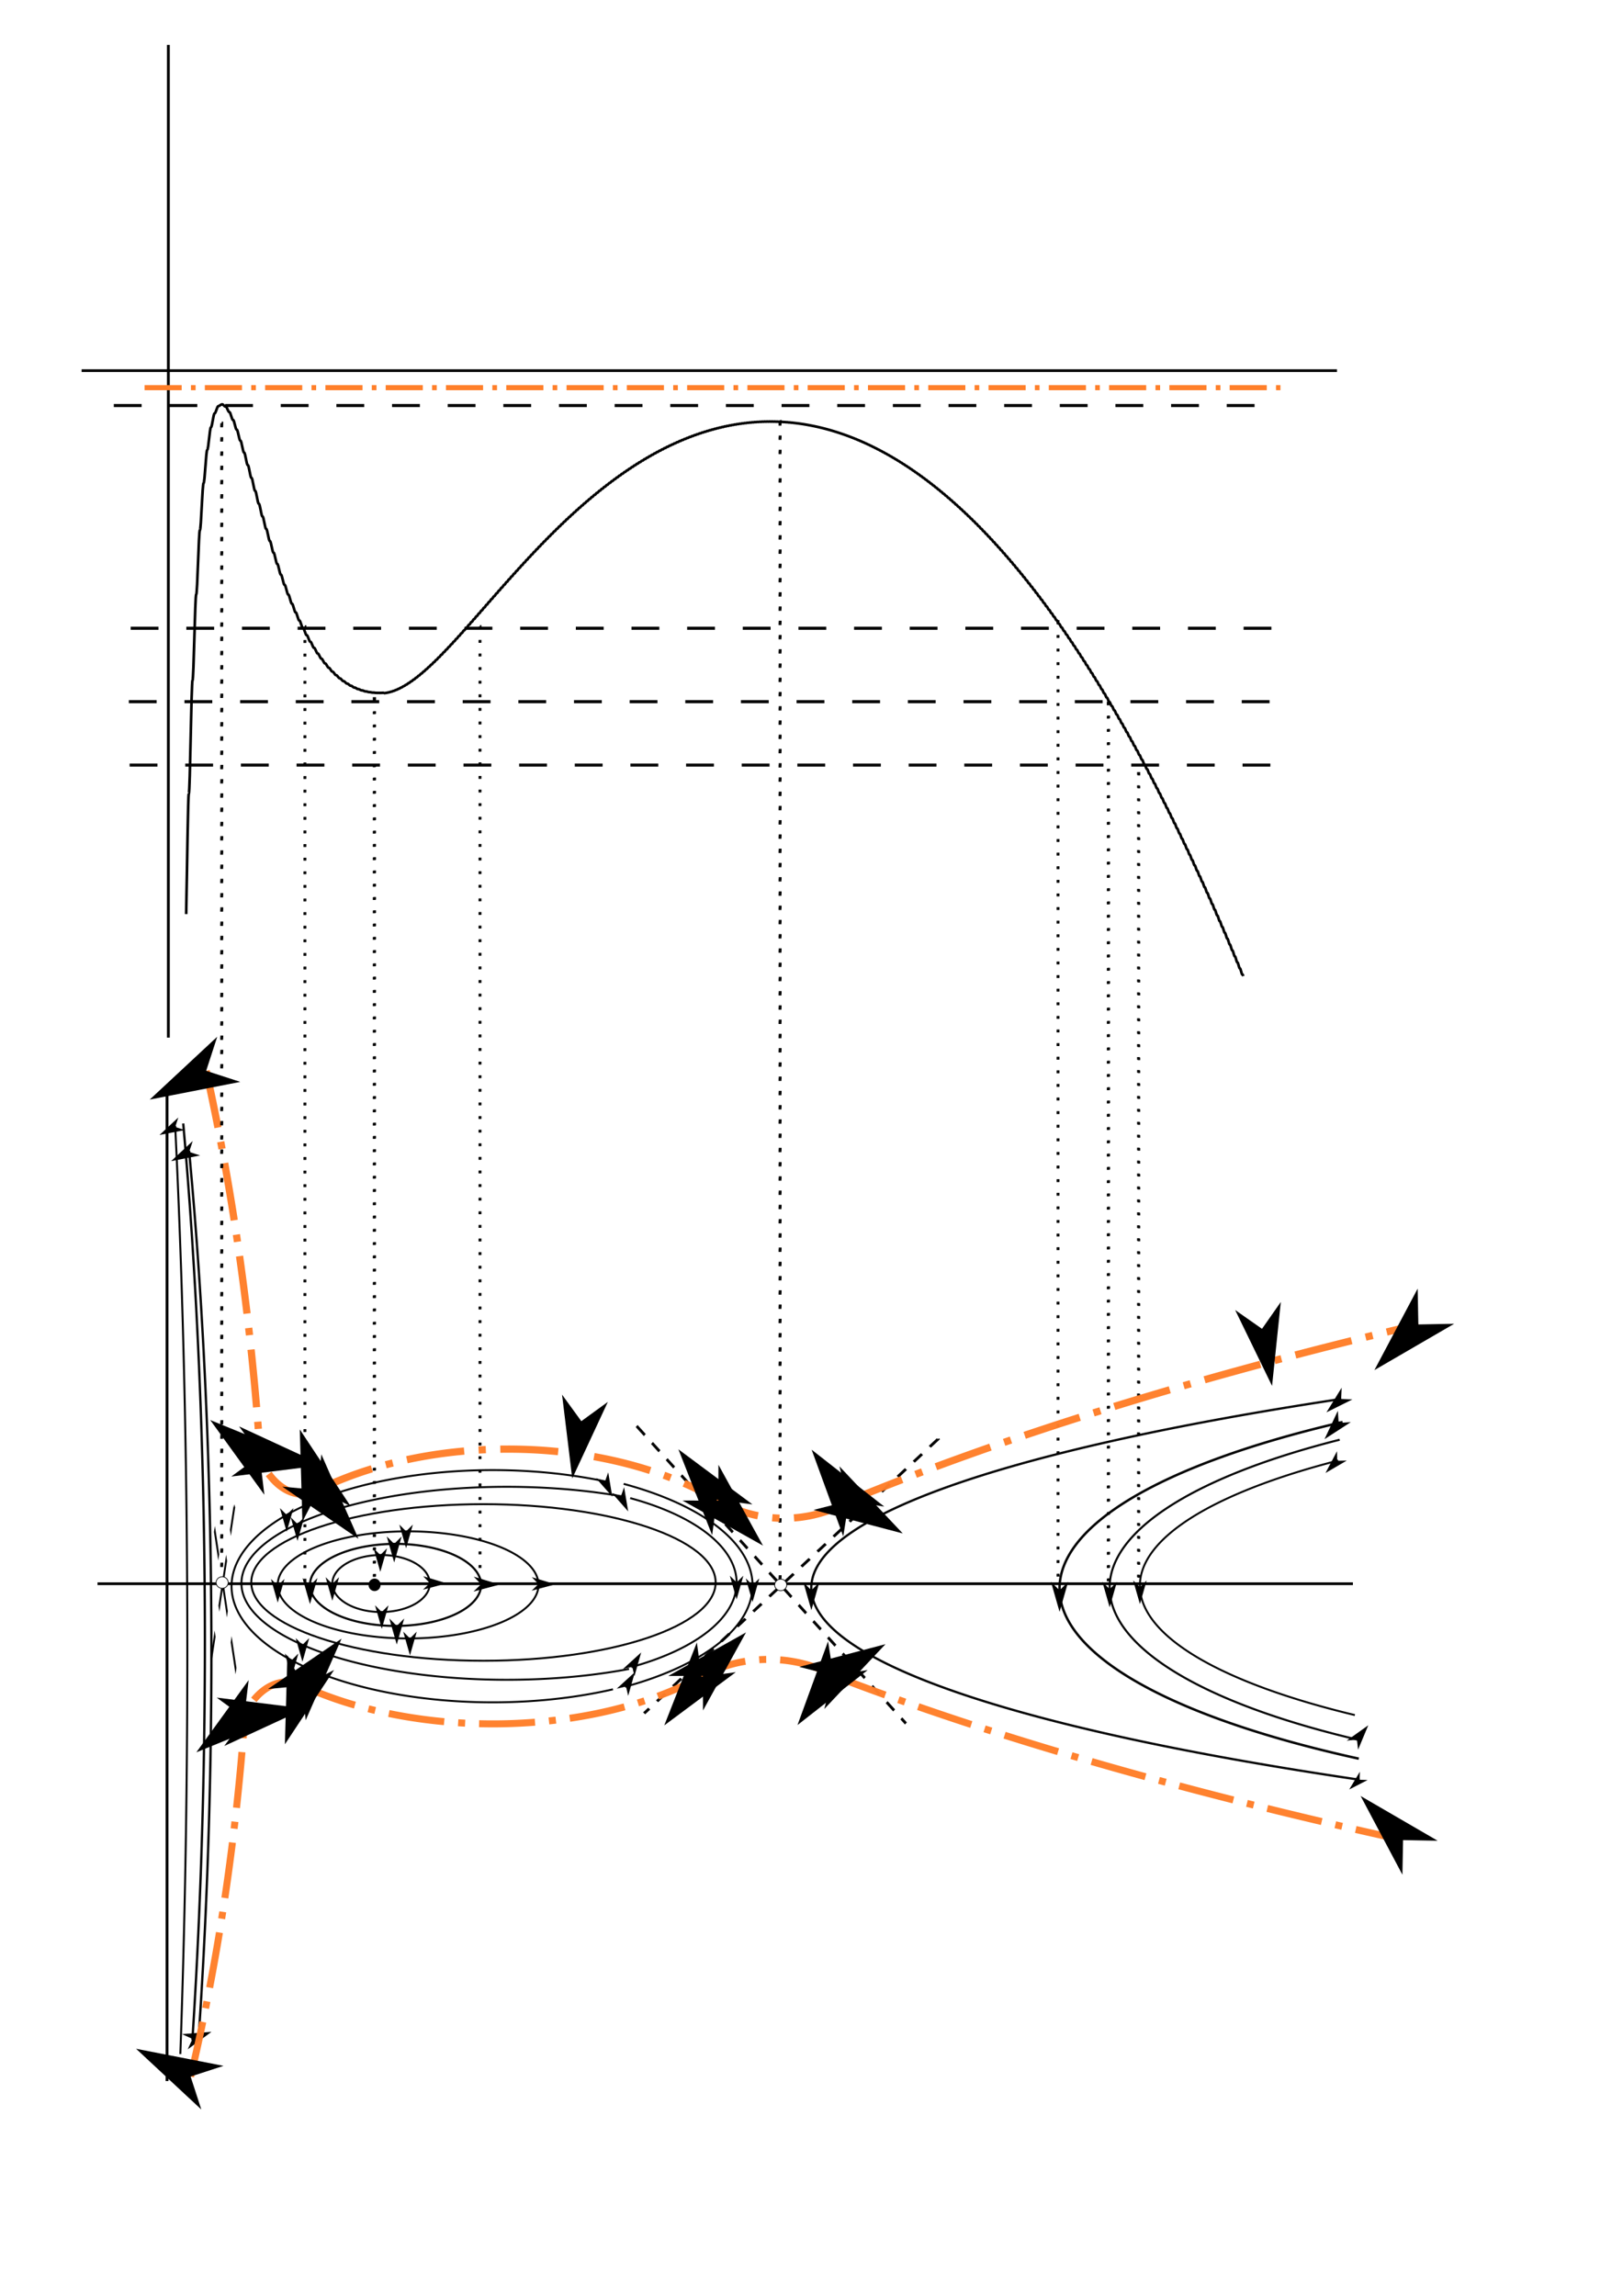 <?xml version="1.0" encoding="UTF-8" standalone="no"?>
<!-- Created with Inkscape (http://www.inkscape.org/) -->

<svg
   inkscape:version="1.2.2 (b0a84865, 2022-12-01)"
   sodipodi:docname="RitrattoMercurio.svg"
   id="svg25128"
   version="1.1"
   viewBox="0 0 210 297"
   height="297mm"
   width="210mm"
   inkscape:export-filename="../images/mercurio.pdf"
   inkscape:export-xdpi="96"
   inkscape:export-ydpi="96"
   xmlns:inkscape="http://www.inkscape.org/namespaces/inkscape"
   xmlns:sodipodi="http://sodipodi.sourceforge.net/DTD/sodipodi-0.dtd"
   xmlns="http://www.w3.org/2000/svg"
   xmlns:svg="http://www.w3.org/2000/svg">
  <sodipodi:namedview
     id="namedview25130"
     pagecolor="#ffffff"
     bordercolor="#000000"
     borderopacity="0.25"
     inkscape:showpageshadow="2"
     inkscape:pageopacity="0.0"
     inkscape:pagecheckerboard="0"
     inkscape:deskcolor="#d1d1d1"
     inkscape:document-units="mm"
     showgrid="false"
     inkscape:zoom="0.96384922"
     inkscape:cx="229.28897"
     inkscape:cy="680.08562"
     inkscape:window-width="1440"
     inkscape:window-height="777"
     inkscape:window-x="0"
     inkscape:window-y="25"
     inkscape:window-maximized="0"
     inkscape:current-layer="layer1" />
  <defs
     id="defs25125">
    <marker
       style="overflow:visible"
       id="marker116702"
       refX="0"
       refY="0"
       orient="auto-start-reverse"
       inkscape:stockid="Arrow1L"
       markerWidth="8.75"
       markerHeight="5"
       viewBox="0 0 8.75 5"
       inkscape:isstock="true"
       inkscape:collect="always"
       preserveAspectRatio="xMidYMid">
      <path
         style="fill:context-stroke;fill-rule:evenodd;stroke:none"
         d="M 0,0 5,-5 -12.5,0 5,5 Z"
         id="path116700"
         transform="scale(-0.5)" />
    </marker>
    <marker
       style="overflow:visible"
       id="marker95517"
       refX="0"
       refY="0"
       orient="auto"
       inkscape:stockid="Arrow1L"
       markerWidth="12.25"
       markerHeight="7"
       viewBox="0 0 8.75 5"
       inkscape:isstock="true"
       inkscape:collect="always"
       preserveAspectRatio="xMidYMid">
      <path
         style="fill:context-stroke;fill-rule:evenodd;stroke:none;stroke-width:0.5"
         d="M 0,0 -2.5,2.5 6.25,0 -2.5,-2.5 Z"
         id="path95515" />
    </marker>
    <marker
       style="overflow:visible"
       id="Arrow1L"
       refX="0"
       refY="0"
       orient="auto-start-reverse"
       inkscape:stockid="Arrow1L"
       markerWidth="12.25"
       markerHeight="7"
       viewBox="0 0 8.75 5"
       inkscape:isstock="true"
       inkscape:collect="always"
       preserveAspectRatio="xMidYMid"
       markerUnits="strokeWidth">
      <path
         style="fill:context-stroke;fill-rule:evenodd;stroke:none"
         d="M 0,0 5,-5 -12.5,0 5,5 Z"
         id="arrow1L"
         transform="scale(-0.5)" />
    </marker>
    <inkscape:perspective
       sodipodi:type="inkscape:persp3d"
       inkscape:vp_x="0 : 148.5 : 1"
       inkscape:vp_y="0 : 1000 : 0"
       inkscape:vp_z="210 : 148.5 : 1"
       inkscape:persp3d-origin="105 : 99 : 1"
       id="perspective48903" />
    <linearGradient
       id="linearGradient45657"
       inkscape:swatch="solid">
      <stop
         style="stop-color:#000000;stop-opacity:1;"
         offset="0"
         id="stop45655" />
    </linearGradient>
    <marker
       style="overflow:visible"
       id="marker52653-9"
       refX="0"
       refY="0"
       orient="90"
       inkscape:stockid="Arrow1L"
       markerWidth="15.3"
       markerHeight="8.743"
       viewBox="0 0 8.75 5"
       inkscape:isstock="true"
       inkscape:collect="always"
       preserveAspectRatio="xMidYMid">
      <path
         style="fill:context-stroke;fill-rule:evenodd;stroke:none;stroke-width:0.5"
         d="M 3.75,0 6.25,2.5 -2.5,0 6.25,-2.5 Z"
         id="path52651-6" />
    </marker>
    <marker
       style="overflow:visible"
       id="Arrow1L-5"
       refX="0"
       refY="0"
       orient="auto-start-reverse"
       inkscape:stockid="Arrow1L"
       markerWidth="14"
       markerHeight="8"
       viewBox="0 0 8.75 5"
       inkscape:isstock="true"
       inkscape:collect="always"
       preserveAspectRatio="xMidYMid">
      <path
         style="fill:context-stroke;fill-rule:evenodd;stroke:none"
         d="M 0,0 5,-5 -12.5,0 5,5 Z"
         id="arrow1L-1"
         transform="scale(-0.5)" />
    </marker>
    <marker
       style="overflow:visible"
       id="Arrow1L-6-2"
       refX="0"
       refY="0"
       orient="auto"
       inkscape:stockid="Arrow1L"
       markerWidth="2"
       markerHeight="1.2"
       viewBox="0 0 8.75 5"
       inkscape:isstock="true"
       inkscape:collect="always"
       preserveAspectRatio="xMidYMid"
       markerUnits="userSpaceOnUse">
      <path
         style="fill:context-stroke;fill-rule:evenodd;stroke:none;stroke-width:0.5"
         d="M 3.75,0 6.25,2.5 -2.5,0 6.25,-2.5 Z"
         id="arrow1L-4-3" />
    </marker>
    <marker
       style="overflow:visible"
       id="Arrow1L-6-1"
       refX="0"
       refY="0"
       orient="auto"
       inkscape:stockid="Arrow1L"
       markerWidth="3"
       markerHeight="1.5"
       viewBox="0 0 8.75 5"
       inkscape:isstock="true"
       inkscape:collect="always"
       preserveAspectRatio="xMidYMid"
       markerUnits="userSpaceOnUse">
      <path
         style="fill:context-stroke;fill-rule:evenodd;stroke:none;stroke-width:0.5"
         d="M 3.75,0 6.25,2.5 -2.5,0 6.25,-2.5 Z"
         id="arrow1L-4-1" />
    </marker>
    <marker
       style="overflow:visible"
       id="Arrow1L-6-8"
       refX="0"
       refY="0"
       orient="auto"
       inkscape:stockid="Arrow1L"
       markerWidth="3"
       markerHeight="1.5"
       viewBox="0 0 8.75 5"
       inkscape:isstock="true"
       inkscape:collect="always"
       preserveAspectRatio="xMidYMid"
       markerUnits="userSpaceOnUse">
      <path
         style="fill:context-stroke;fill-rule:evenodd;stroke:none;stroke-width:0.5"
         d="M 3.75,0 6.25,2.5 -2.5,0 6.25,-2.5 Z"
         id="arrow1L-4-0" />
    </marker>
    <marker
       style="overflow:visible"
       id="Arrow1L-6-24"
       refX="0"
       refY="0"
       orient="auto"
       inkscape:stockid="Arrow1L"
       markerWidth="3"
       markerHeight="1.5"
       viewBox="0 0 8.75 5"
       inkscape:isstock="true"
       inkscape:collect="always"
       preserveAspectRatio="xMidYMid"
       markerUnits="userSpaceOnUse">
      <path
         style="fill:context-stroke;fill-rule:evenodd;stroke:none;stroke-width:0.5"
         d="M 3.75,0 6.25,2.5 -2.5,0 6.25,-2.5 Z"
         id="arrow1L-4-2" />
    </marker>
    <marker
       style="overflow:visible"
       id="Arrow1L-6-5"
       refX="0"
       refY="0"
       orient="auto"
       inkscape:stockid="Arrow1L"
       markerWidth="3"
       markerHeight="1.5"
       viewBox="0 0 8.75 5"
       inkscape:isstock="true"
       inkscape:collect="always"
       preserveAspectRatio="xMidYMid"
       markerUnits="userSpaceOnUse">
      <path
         style="fill:context-stroke;fill-rule:evenodd;stroke:none;stroke-width:0.5"
         d="M 3.75,0 6.25,2.5 -2.5,0 6.25,-2.5 Z"
         id="arrow1L-4-8" />
    </marker>
    <marker
       style="overflow:visible"
       id="Arrow1L-6-5-2"
       refX="0"
       refY="0"
       orient="auto"
       inkscape:stockid="Arrow1L"
       markerWidth="3"
       markerHeight="1.5"
       viewBox="0 0 8.75 5"
       inkscape:isstock="true"
       inkscape:collect="always"
       preserveAspectRatio="xMidYMid"
       markerUnits="userSpaceOnUse">
      <path
         style="fill:context-stroke;fill-rule:evenodd;stroke:none;stroke-width:0.5"
         d="M 3.75,0 6.25,2.5 -2.5,0 6.25,-2.5 Z"
         id="arrow1L-4-8-2" />
    </marker>
    <marker
       style="overflow:visible"
       id="Arrow1L-6-5-0"
       refX="0"
       refY="0"
       orient="auto"
       inkscape:stockid="Arrow1L"
       markerWidth="5.4"
       markerHeight="1.8"
       viewBox="0 0 8.75 5"
       inkscape:isstock="true"
       inkscape:collect="always"
       preserveAspectRatio="xMidYMid"
       markerUnits="userSpaceOnUse">
      <path
         style="fill:context-stroke;fill-rule:evenodd;stroke:none;stroke-width:0.5"
         d="M 3.75,0 6.25,2.5 -2.5,0 6.25,-2.5 Z"
         id="arrow1L-4-8-28" />
    </marker>
    <marker
       style="overflow:visible"
       id="Arrow1L-6-5-8"
       refX="0"
       refY="0"
       orient="auto"
       inkscape:stockid="Arrow1L"
       markerWidth="24"
       markerHeight="2"
       viewBox="0 0 8.75 5"
       inkscape:isstock="true"
       inkscape:collect="always"
       preserveAspectRatio="xMidYMid"
       markerUnits="userSpaceOnUse">
      <path
         style="fill:context-stroke;fill-rule:evenodd;stroke:none;stroke-width:0.5"
         d="M 3.75,0 6.25,2.5 -2.5,0 6.25,-2.5 Z"
         id="arrow1L-4-8-4" />
    </marker>
    <marker
       style="overflow:visible"
       id="Arrow1L-6-5-8-8"
       refX="0"
       refY="0"
       orient="auto"
       inkscape:stockid="Arrow1L"
       markerWidth="6"
       markerHeight="2"
       viewBox="0 0 8.75 5"
       inkscape:isstock="true"
       inkscape:collect="always"
       preserveAspectRatio="xMidYMid"
       markerUnits="userSpaceOnUse">
      <path
         style="fill:context-stroke;fill-rule:evenodd;stroke:none;stroke-width:0.5"
         d="M 3.75,0 6.25,2.5 -2.5,0 6.25,-2.5 Z"
         id="arrow1L-4-8-4-9" />
    </marker>
    <marker
       style="overflow:visible"
       id="Arrow1L-6-5-0-8"
       refX="0"
       refY="0"
       orient="auto"
       inkscape:stockid="Arrow1L"
       markerWidth="30"
       markerHeight="6"
       viewBox="0 0 8.75 5"
       inkscape:isstock="true"
       inkscape:collect="always"
       preserveAspectRatio="xMidYMid"
       markerUnits="userSpaceOnUse">
      <path
         style="fill:context-stroke;fill-rule:evenodd;stroke:none;stroke-width:0.5"
         d="M 3.75,0 6.25,2.5 -2.5,0 6.25,-2.5 Z"
         id="arrow1L-4-8-28-4" />
    </marker>
    <marker
       style="overflow:visible"
       id="Arrow1L-6-5-0-8-7"
       refX="0"
       refY="0"
       orient="auto"
       inkscape:stockid="Arrow1L"
       markerWidth="30"
       markerHeight="6"
       viewBox="0 0 8.75 5"
       inkscape:isstock="true"
       inkscape:collect="always"
       preserveAspectRatio="xMidYMid"
       markerUnits="userSpaceOnUse">
      <path
         style="fill:context-stroke;fill-rule:evenodd;stroke:none;stroke-width:0.5"
         d="M 3.75,0 6.25,2.5 -2.5,0 6.25,-2.5 Z"
         id="arrow1L-4-8-28-4-4" />
    </marker>
    <marker
       style="overflow:visible"
       id="marker52653-9-1"
       refX="0"
       refY="0"
       orient="90"
       inkscape:stockid="Arrow1L"
       markerWidth="15.3"
       markerHeight="8.743"
       viewBox="0 0 8.75 5"
       inkscape:isstock="true"
       inkscape:collect="always"
       preserveAspectRatio="xMidYMid">
      <path
         style="fill:context-stroke;fill-rule:evenodd;stroke:none;stroke-width:0.5"
         d="M 3.75,0 6.25,2.5 -2.5,0 6.25,-2.5 Z"
         id="path52651-6-4" />
    </marker>
    <clipPath
       id="clipPath6791">
      <rect
         style="fill:none;stroke:#000000;stroke-width:0.09"
         width="174.262"
         height="139.657"
         x="17.921"
         y="22.864"
         id="rect33149" />
    </clipPath>
    <marker
       style="overflow:visible"
       id="Arrow1L-8"
       refX="0"
       refY="0"
       orient="auto-start-reverse"
       inkscape:stockid="Arrow1L"
       markerWidth="12.25"
       markerHeight="7"
       viewBox="0 0 8.75 5"
       inkscape:isstock="true"
       inkscape:collect="always"
       preserveAspectRatio="xMidYMid"
       markerUnits="strokeWidth">
      <path
         style="fill:context-stroke;fill-rule:evenodd;stroke:none"
         d="M 0,0 5,-5 -12.5,0 5,5 Z"
         id="arrow1L-0"
         transform="scale(-0.5)" />
    </marker>
    <marker
       style="overflow:visible"
       id="Arrow1L-57"
       refX="0"
       refY="0"
       orient="auto-start-reverse"
       inkscape:stockid="Arrow1L"
       markerWidth="12.25"
       markerHeight="7"
       viewBox="0 0 8.75 5"
       inkscape:isstock="true"
       inkscape:collect="always"
       preserveAspectRatio="xMidYMid"
       markerUnits="strokeWidth">
      <path
         style="fill:context-stroke;fill-rule:evenodd;stroke:none"
         d="M 0,0 5,-5 -12.5,0 5,5 Z"
         id="arrow1L-10"
         transform="scale(-0.5)" />
    </marker>
    <marker
       style="overflow:visible"
       id="marker95517-1"
       refX="0"
       refY="0"
       orient="auto"
       inkscape:stockid="Arrow1L"
       markerWidth="12.25"
       markerHeight="7"
       viewBox="0 0 8.75 5"
       inkscape:isstock="true"
       inkscape:collect="always"
       preserveAspectRatio="xMidYMid">
      <path
         style="fill:context-stroke;fill-rule:evenodd;stroke:none;stroke-width:0.5"
         d="M 0,0 -2.5,2.5 6.25,0 -2.5,-2.5 Z"
         id="path95515-1" />
    </marker>
    <marker
       style="overflow:visible"
       id="Arrow1L-7"
       refX="0"
       refY="0"
       orient="auto-start-reverse"
       inkscape:stockid="Arrow1L"
       markerWidth="12.25"
       markerHeight="7"
       viewBox="0 0 8.75 5"
       inkscape:isstock="true"
       inkscape:collect="always"
       preserveAspectRatio="xMidYMid"
       markerUnits="strokeWidth">
      <path
         style="fill:context-stroke;fill-rule:evenodd;stroke:none"
         d="M 0,0 5,-5 -12.5,0 5,5 Z"
         id="arrow1L-9"
         transform="scale(-0.5)" />
    </marker>
  </defs>
  <g
     inkscape:label="Livello 1"
     inkscape:groupmode="layer"
     id="layer1">
    <rect
       style="mix-blend-mode:normal;fill:none;fill-opacity:1;stroke:#000000;stroke-width:0.298;stroke-dasharray:none;stroke-opacity:0.974;marker-start:url(#Arrow1L)"
       id="rect49349"
       width="162.138"
       height="0.06"
       x="-172.845"
       y="-47.977"
       transform="scale(-1)"
       inkscape:label="assi" />
    <rect
       style="fill:none;fill-opacity:1;stroke:#000000;stroke-width:0.302;stroke-dasharray:none;stroke-opacity:1;marker-start:url(#marker52653-9-1)"
       id="rect52649-0-7"
       width="0.061"
       height="128.118"
       x="-21.816"
       y="5.961"
       transform="scale(-1,1)" />
    <rect
       style="opacity:1;fill:none;fill-opacity:1;stroke:#000000;stroke-width:0.3;stroke-dasharray:3.6, 3.6;stroke-dashoffset:0;stroke-opacity:0.974"
       id="rect56544"
       width="149.351"
       height="0.098"
       x="16.908"
       y="81.226" />
    <rect
       style="fill:none;fill-opacity:1;stroke:#000000;stroke-width:0.3;stroke-dasharray:3.6, 3.6;stroke-dashoffset:0;stroke-opacity:0.974"
       id="rect56544-1"
       width="149.351"
       height="0.098"
       x="16.771"
       y="98.927" />
    <rect
       style="fill:none;fill-opacity:1;stroke:#000000;stroke-width:0.3;stroke-dasharray:3.6, 3.6;stroke-dashoffset:0;stroke-opacity:0.974"
       id="rect56544-7"
       width="149.351"
       height="0.098"
       x="16.669"
       y="90.723" />
    <rect
       style="fill:none;fill-opacity:1;stroke:#000000;stroke-width:0.3;stroke-dasharray:3.6, 3.6;stroke-dashoffset:0;stroke-opacity:0.974"
       id="rect56544-4"
       width="149.351"
       height="0.098"
       x="14.727"
       y="52.413" />
    <rect
       style="fill:none;fill-opacity:1;stroke:#ff7f2a;stroke-width:0.6;stroke-dasharray:4.8, 1.2, 0.6, 1.2;stroke-dashoffset:0;stroke-opacity:1"
       id="rect56544-5"
       width="146.672"
       height="0.059"
       x="18.705"
       y="50.123" />
    <rect
       style="fill:none;fill-opacity:1;stroke:#000000;stroke-width:0.302;stroke-dasharray:none;stroke-opacity:1;marker-start:url(#marker52653-9)"
       id="rect52649-0"
       width="0.061"
       height="128.118"
       x="-21.643"
       y="140.948"
       transform="scale(-1,1)" />
    <rect
       style="mix-blend-mode:normal;fill:none;fill-opacity:1;stroke:#000000;stroke-width:0.298;stroke-dasharray:none;stroke-opacity:0.974;marker-start:url(#Arrow1L-5)"
       id="rect49349-7"
       width="162.138"
       height="0.06"
       x="-174.904"
       y="-204.911"
       transform="scale(-1)"
       inkscape:label="assi" />
    <rect
       style="opacity:1;fill:none;fill-opacity:1;stroke:#000000;stroke-width:0.343;stroke-dasharray:0.343, 1.374;stroke-dashoffset:0;stroke-opacity:0.974"
       id="rect73382"
       width="0.072"
       height="114.264"
       x="48.41"
       y="90.36" />
    <rect
       style="fill:none;fill-opacity:1;stroke:#000000;stroke-width:0.352;stroke-dasharray:0.352, 1.408;stroke-dashoffset:0;stroke-opacity:0.974"
       id="rect73382-5"
       width="0.021"
       height="124.237"
       x="62.096"
       y="81.045" />
    <rect
       style="fill:none;fill-opacity:1;stroke:#000000;stroke-width:0.352;stroke-dasharray:0.352, 1.408;stroke-dashoffset:0;stroke-opacity:0.974"
       id="rect73382-5-9"
       width="0.021"
       height="124.237"
       x="39.44"
       y="81.06" />
    <rect
       style="fill:none;fill-opacity:1;stroke:#000000;stroke-width:0.352;stroke-dasharray:0.352, 1.408;stroke-dashoffset:0;stroke-opacity:0.974"
       id="rect73382-5-2"
       width="0.021"
       height="124.237"
       x="136.887"
       y="80.408" />
    <rect
       style="fill:none;fill-opacity:1;stroke:#000000;stroke-width:0.343;stroke-dasharray:0.343, 1.374;stroke-dashoffset:0;stroke-opacity:0.974"
       id="rect73382-4"
       width="0.072"
       height="114.264"
       x="143.381"
       y="90.933" />
    <rect
       style="fill:none;fill-opacity:1;stroke:#000000;stroke-width:0.335;stroke-dasharray:0.335, 1.339;stroke-dashoffset:0;stroke-opacity:0.974"
       id="rect73382-4-3"
       width="0.074"
       height="104.653"
       x="147.291"
       y="100.053" />
    <rect
       style="fill:none;fill-opacity:1;stroke:#000000;stroke-width:0.369;stroke-dasharray:0.369, 1.474;stroke-dashoffset:0;stroke-opacity:0.974"
       id="rect73382-5-3"
       width="0.019"
       height="150.46"
       x="100.926"
       y="54.514" />
    <path
       style="opacity:1;fill:#000000;fill-opacity:1;stroke:none;stroke-width:0.323;stroke-dasharray:0.323, 1.294;stroke-dashoffset:0;stroke-opacity:0.974"
       id="path75884"
       sodipodi:type="arc"
       sodipodi:cx="48.465553"
       sodipodi:cy="205.02217"
       sodipodi:rx="0.77771974"
       sodipodi:ry="0.80703294"
       sodipodi:start="6.269304"
       sodipodi:end="6.2660273"
       sodipodi:arc-type="arc"
       d="m 49.243,205.011 a 0.778,0.807 0 0 1 -0.766,0.818 0.778,0.807 0 0 1 -0.789,-0.794 0.778,0.807 0 0 1 0.765,-0.819 0.778,0.807 0 0 1 0.79,0.793"
       sodipodi:open="true" />
    <path
       style="opacity:1;fill:none;fill-opacity:1;stroke:#000000;stroke-width:0.275;stroke-dasharray:none;stroke-dashoffset:0;stroke-opacity:0.974;marker-mid:url(#Arrow1L);marker-end:url(#Arrow1L)"
       id="path76096"
       sodipodi:type="arc"
       sodipodi:cx="51.177441"
       sodipodi:cy="205.03163"
       sodipodi:rx="11.069538"
       sodipodi:ry="5.3075933"
       sodipodi:start="6.269304"
       sodipodi:end="6.267185"
       sodipodi:arc-type="arc"
       d="m 62.246,204.958 a 11.07,5.308 0 0 1 -10.909,5.381 11.07,5.308 0 0 1 -11.228,-5.228 11.07,5.308 0 0 1 10.897,-5.386 11.07,5.308 0 0 1 11.239,5.222"
       sodipodi:open="true" />
    <path
       style="fill:none;fill-opacity:1;stroke:#000000;stroke-width:0.25;stroke-dasharray:none;stroke-dashoffset:0;stroke-opacity:0.974;marker-mid:url(#Arrow1L-7);marker-end:url(#Arrow1L-7)"
       id="path76096-3"
       sodipodi:type="arc"
       sodipodi:cx="52.805004"
       sodipodi:cy="205.03094"
       sodipodi:rx="16.871498"
       sodipodi:ry="6.9284396"
       sodipodi:start="6.269304"
       sodipodi:end="6.267185"
       sodipodi:arc-type="arc"
       d="m 69.675,204.935 a 16.871,6.928 0 0 1 -16.627,7.024 16.871,6.928 0 0 1 -17.113,-6.824 16.871,6.928 0 0 1 16.609,-7.031 16.871,6.928 0 0 1 17.13,6.817"
       sodipodi:open="true" />
    <ellipse
       style="fill:none;fill-opacity:1;stroke:#000000;stroke-width:0.25;stroke-dasharray:none;stroke-dashoffset:0;stroke-opacity:0.974;marker-end:url(#Arrow1L-5)"
       id="path76096-7"
       cx="62.555"
       cy="204.717"
       rx="30.042"
       ry="10.128" />
    <path
       style="opacity:1;fill:none;fill-opacity:1;stroke:#000000;stroke-width:0.249;stroke-dasharray:none;stroke-dashoffset:0;stroke-opacity:0.974;marker-mid:url(#Arrow1L);marker-end:url(#Arrow1L)"
       id="path76104"
       sodipodi:type="arc"
       sodipodi:cx="49.307281"
       sodipodi:cy="204.85432"
       sodipodi:rx="6.3057203"
       sodipodi:ry="3.6880949"
       sodipodi:start="6.269304"
       sodipodi:end="6.267185"
       sodipodi:open="true"
       sodipodi:arc-type="arc"
       d="m 55.612,204.803 a 6.306,3.688 0 0 1 -6.214,3.739 6.306,3.688 0 0 1 -6.396,-3.633 6.306,3.688 0 0 1 6.207,-3.743 6.306,3.688 0 0 1 6.402,3.629" />
    <path
       style="opacity:1;fill:none;fill-opacity:1;stroke:#000000;stroke-width:0.25;stroke-linecap:square;stroke-dasharray:none;stroke-dashoffset:0;stroke-opacity:0.974;marker-mid:url(#Arrow1L);marker-end:url(#Arrow1L);paint-order:normal"
       id="path80391"
       sodipodi:type="arc"
       sodipodi:cx="65.581039"
       sodipodi:cy="204.82478"
       sodipodi:rx="34.340195"
       sodipodi:ry="12.483442"
       sodipodi:start="1.0965645"
       sodipodi:end="5.1566824"
       sodipodi:arc-type="arc"
       d="m 81.263,215.931 a 34.34,12.483 0 0 1 -42.13,-3.144 34.34,12.483 0 0 1 -0.644,-15.633 34.34,12.483 0 0 1 41.852,-3.601"
       sodipodi:open="true" />
    <path
       style="fill:none;fill-opacity:1;stroke:#000000;stroke-width:0.25;stroke-linecap:square;stroke-dasharray:none;stroke-dashoffset:0;stroke-opacity:0.974;marker-mid:url(#Arrow1L-8);marker-end:url(#Arrow1L-8);paint-order:normal"
       id="path80391-4"
       sodipodi:type="arc"
       sodipodi:cx="63.758839"
       sodipodi:cy="205.20247"
       sodipodi:rx="33.796856"
       sodipodi:ry="15.022347"
       sodipodi:start="1.0965645"
       sodipodi:end="5.1566824"
       sodipodi:arc-type="arc"
       d="m 79.192,218.567 a 33.797,15.022 0 0 1 -41.464,-3.783 33.797,15.022 0 0 1 -0.634,-18.812 33.797,15.022 0 0 1 41.19,-4.333"
       sodipodi:open="true" />
    <path
       style="opacity:1;fill:none;fill-opacity:1;stroke:#000000;stroke-width:0.25;stroke-linecap:square;stroke-dasharray:none;stroke-dashoffset:0;stroke-opacity:0.974;marker-mid:url(#Arrow1L);marker-end:url(#Arrow1L);paint-order:normal"
       id="path81951"
       sodipodi:type="arc"
       sodipodi:cx="66.827515"
       sodipodi:cy="204.75427"
       sodipodi:rx="28.483261"
       sodipodi:ry="12.786572"
       sodipodi:start="5.2601274"
       sodipodi:end="1.0168843"
       sodipodi:arc-type="arc"
       d="M 81.66,193.838 A 28.483,12.787 0 0 1 95.311,204.715 28.483,12.787 0 0 1 81.81,215.629"
       sodipodi:open="true" />
    <path
       style="fill:none;fill-opacity:1;stroke:#000000;stroke-width:0.25;stroke-linecap:square;stroke-dasharray:none;stroke-dashoffset:0;stroke-opacity:0.974;marker-mid:url(#Arrow1L-57);marker-end:url(#Arrow1L-57);paint-order:normal"
       id="path81951-6"
       sodipodi:type="arc"
       sodipodi:cx="62.826477"
       sodipodi:cy="205.1106"
       sodipodi:rx="34.545731"
       sodipodi:ry="15.363339"
       sodipodi:start="5.2601274"
       sodipodi:end="1.0168843"
       sodipodi:arc-type="arc"
       d="M 80.816,191.995 A 34.546,15.363 0 0 1 97.372,205.063 34.546,15.363 0 0 1 80.998,218.177"
       sodipodi:open="true" />
    <rect
       style="fill:none;fill-opacity:1;stroke:#000000;stroke-width:0.355;stroke-dasharray:1.42, 1.42;stroke-dashoffset:0;stroke-opacity:0.974"
       id="rect73382-7"
       width="0.016"
       height="51.823"
       x="219.499"
       y="53.488"
       transform="matrix(0.731,0.682,-0.731,0.682,0,0)" />
    <rect
       style="fill:none;fill-opacity:1;stroke:#000000;stroke-width:0.353;stroke-dasharray:1.414, 1.414;stroke-dashoffset:0;stroke-opacity:0.974"
       id="rect73382-7-2"
       width="0.016"
       height="51.573"
       x="-63.106"
       y="186.041"
       transform="matrix(0.671,-0.741,0.671,0.741,0,0)" />
    <path
       style="fill:#fdfdfd;fill-opacity:1;stroke:#000000;stroke-width:0.096;stroke-dasharray:none;stroke-dashoffset:0;stroke-opacity:0.969"
       id="path75884-0"
       sodipodi:type="arc"
       sodipodi:cx="101.01458"
       sodipodi:cy="205.03654"
       sodipodi:rx="0.7796399"
       sodipodi:ry="0.74440163"
       sodipodi:start="6.269304"
       sodipodi:end="6.2660273"
       sodipodi:arc-type="arc"
       d="m 101.794,205.026 a 0.78,0.744 0 0 1 -0.768,0.755 0.78,0.744 0 0 1 -0.791,-0.733 0.78,0.744 0 0 1 0.767,-0.756 0.78,0.744 0 0 1 0.792,0.732"
       sodipodi:open="true" />
    <path
       id="path84248"
       style="opacity:1;fill:none;fill-opacity:1;stroke:#000000;stroke-width:0.25;stroke-linecap:square;stroke-dasharray:none;stroke-dashoffset:0;stroke-opacity:0.969;paint-order:normal;marker-mid:url(#Arrow1L);marker-end:url(#Arrow1L)"
       d="M 175.185 221.843 A 82.825 22.384 0 0 1 147.494 205.325 A 82.825 22.384 0 0 1 173.023 188.973 " />
    <path
       id="path84253"
       style="fill:none;fill-opacity:1;stroke:#000000;stroke-width:0.269;stroke-linecap:square;stroke-dasharray:none;stroke-dashoffset:0;stroke-opacity:0.969;paint-order:normal;marker-mid:url(#Arrow1L);marker-end:;marker-start:url(#marker95517)"
       d="M 175.572 225.033 A 85.053 25.159 0 0 1 143.578 205.579 A 85.053 25.159 0 0 1 173.208 186.285 " />
    <path
       id="path84262"
       style="fill:none;fill-opacity:1;stroke:#000000;stroke-width:0.318;stroke-linecap:square;stroke-dasharray:none;stroke-dashoffset:0;stroke-opacity:0.969;paint-order:normal"
       d="M 173.21 184.082 A 105.465 28.429 0 0 1 173.561 184 " />
    <path
       id="path84260"
       style="fill:none;fill-opacity:1;stroke:#000000;stroke-width:0.318;stroke-linecap:square;stroke-dasharray:none;stroke-dashoffset:0;stroke-opacity:0.969;paint-order:normal;marker-mid:url(#Arrow1L);marker-end:url(#Arrow1L);marker-start:"
       d="M 175.659 227.479 A 105.465 28.429 0 0 1 137.097 205.738 A 105.465 28.429 0 0 1 173.21 184.082 " />
    <path
       id="path84228"
       style="mix-blend-mode:normal;fill:none;fill-opacity:1;stroke:#000000;stroke-width:0.294;stroke-linecap:butt;stroke-linejoin:bevel;stroke-miterlimit:24.2;stroke-dasharray:none;stroke-dashoffset:0;stroke-opacity:0.969;marker-mid:url(#Arrow1L);marker-end:url(#Arrow1L);paint-order:normal;marker-start:url(#marker116702)"
       d="m 175.918,230.239 a 262.378,36.28 0 0 1 -70.935,-24.508 262.378,36.28 0 0 1 68.549,-24.757" />
    <path
       style="opacity:1;fill:none;fill-opacity:1;stroke:#000000;stroke-width:0.3;stroke-linecap:square;stroke-dasharray:none;stroke-dashoffset:0;stroke-opacity:0.969;marker-start:url(#marker95517);marker-mid:url(#Arrow1L);paint-order:normal"
       id="path84316"
       sodipodi:type="arc"
       sodipodi:cx="1.0015243"
       sodipodi:cy="213.82619"
       sodipodi:rx="26.350639"
       sodipodi:ry="142.73282"
       sodipodi:start="5.811883"
       sodipodi:end="0.35617694"
       sodipodi:arc-type="arc"
       d="m 24.479,149.019 a 26.351,142.733 0 0 1 1.219,114.577"
       sodipodi:open="true" />
    <path
       style="fill:none;fill-opacity:1;stroke:#000000;stroke-width:0.3;stroke-linecap:square;stroke-dasharray:none;stroke-dashoffset:0;stroke-opacity:0.969;marker-end:url(#Arrow1L);paint-order:normal"
       id="path84316-4"
       sodipodi:type="arc"
       sodipodi:cx="0.90555388"
       sodipodi:cy="212.39003"
       sodipodi:rx="25.605677"
       sodipodi:ry="147.33949"
       sodipodi:start="5.811883"
       sodipodi:end="0.35617694"
       sodipodi:arc-type="arc"
       d="m 23.72,145.491 a 25.606,147.339 0 0 1 1.184,118.275"
       sodipodi:open="true" />
    <path
       style="fill:none;fill-opacity:1;stroke:#000000;stroke-width:0.261;stroke-linecap:square;stroke-dasharray:none;stroke-dashoffset:0;stroke-opacity:0.969;marker-start:url(#marker95517);marker-mid:url(#Arrow1L);paint-order:normal"
       id="path84316-4-7"
       sodipodi:type="arc"
       sodipodi:cx="9.8652172"
       sodipodi:cy="213.55675"
       sodipodi:rx="14.374609"
       sodipodi:ry="149.24501"
       sodipodi:start="5.811883"
       sodipodi:end="0.35617694"
       sodipodi:arc-type="arc"
       d="m 22.673,145.792 a 14.375,149.245 0 0 1 0.665,119.805"
       sodipodi:open="true" />
    <path
       id="path97067"
       style="opacity:1;fill:none;stroke:#ff7f2a;stroke-width:0.937;stroke-linejoin:bevel;stroke-miterlimit:24.2;stroke-dasharray:7.497, 1.874, 0.937, 1.874;stroke-dashoffset:0;stroke-opacity:0.969;marker-start:url(#marker95517);marker-end:url(#marker95517)"
       d="m 109.758,194.189 a 443.644,108.925 0 0 1 73.762,-22.85 m -73.684,22.838 A 14.289,11.709 0 0 1 92.759,194.004 m -51.612,-1.251 a 38.565,22.947 0 0 1 51.797,1.379 m -51.681,-1.397 a 6.995,11.805 0 0 1 -7.612,-3.966 m -6.973,-50.243 a 72.02,165.755 0 0 1 6.994,49.751" />
    <path
       id="path97067-8"
       style="fill:none;stroke:#ff7f2a;stroke-width:0.905;stroke-linejoin:bevel;stroke-miterlimit:24.2;stroke-dasharray:7.24, 1.81, 0.905, 1.81;stroke-dashoffset:0;stroke-opacity:0.969;marker-start:url(#marker95517-1);marker-end:url(#marker95517-1)"
       d="m 107.763,216.744 a 443.751,101.545 0 0 0 73.78,21.302 m -73.702,-21.29 a 14.292,10.915 0 0 0 -17.081,0.161 m -51.624,1.166 a 38.574,21.392 0 0 0 51.809,-1.285 m -51.694,1.302 a 6.997,11.005 0 0 0 -7.614,3.697 m -6.974,46.839 a 72.037,154.525 0 0 0 6.995,-46.381" />
    <rect
       style="opacity:1;fill:none;fill-opacity:1;stroke:#000000;stroke-width:0.25;stroke-linecap:butt;stroke-linejoin:bevel;stroke-miterlimit:24.2;stroke-dasharray:none;stroke-dashoffset:0;stroke-opacity:0.969;paint-order:normal"
       id="rect125683"
       width="0"
       height="1.996"
       x="34.459"
       y="168.398" />
    <rect
       style="fill:none;fill-opacity:1;stroke:#000000;stroke-width:0;stroke-linecap:butt;stroke-linejoin:bevel;stroke-miterlimit:24.2;stroke-dasharray:none;stroke-dashoffset:0;stroke-opacity:0.969;marker-end:url(#Arrow1L-6-2);paint-order:normal"
       id="rect125691"
       width="0.048"
       height="1.188"
       x="25.663"
       y="172.449" />
    <rect
       style="fill:none;fill-opacity:1;stroke:#000000;stroke-width:0;stroke-linecap:butt;stroke-linejoin:bevel;stroke-miterlimit:24.2;stroke-dasharray:none;stroke-dashoffset:0;stroke-opacity:0.969;marker-end:url(#Arrow1L-6-1);paint-order:normal"
       id="rect125691-9"
       width="0.048"
       height="1.188"
       x="-6.871"
       y="195.633"
       transform="rotate(-10)" />
    <rect
       style="fill:none;fill-opacity:1;stroke:#000000;stroke-width:0;stroke-linecap:butt;stroke-linejoin:bevel;stroke-miterlimit:24.2;stroke-dasharray:none;stroke-dashoffset:0;stroke-opacity:0.969;marker-end:url(#Arrow1L-6-8);paint-order:normal"
       id="rect125691-95"
       width="0.048"
       height="1.188"
       x="26.276"
       y="228.102" />
    <rect
       style="fill:none;fill-opacity:1;stroke:#000000;stroke-width:0;stroke-linecap:butt;stroke-linejoin:bevel;stroke-miterlimit:24.2;stroke-dasharray:none;stroke-dashoffset:0;stroke-opacity:0.969;marker-end:url(#Arrow1L-6-24);paint-order:normal"
       id="rect125691-3"
       width="0.048"
       height="1.188"
       x="52.38"
       y="243.87"
       transform="rotate(6)" />
    <rect
       style="fill:none;fill-opacity:1;stroke:#000000;stroke-width:0;stroke-linecap:butt;stroke-linejoin:bevel;stroke-miterlimit:24.2;stroke-dasharray:none;stroke-dashoffset:0;stroke-opacity:0.969;marker-end:url(#Arrow1L-6-5);paint-order:normal"
       id="rect125691-4"
       width="0.048"
       height="1.188"
       x="-217.185"
       y="73.627"
       transform="rotate(-105)" />
    <rect
       style="fill:none;fill-opacity:1;stroke:#000000;stroke-width:0;stroke-linecap:butt;stroke-linejoin:bevel;stroke-miterlimit:24.2;stroke-dasharray:none;stroke-dashoffset:0;stroke-opacity:0.969;marker-end:url(#Arrow1L-6-5-2);paint-order:normal"
       id="rect125691-4-7"
       width="0.048"
       height="1.188"
       x="-208.313"
       y="121.4"
       transform="rotate(-100)" />
    <rect
       style="fill:none;fill-opacity:1;stroke:#000000;stroke-width:0;stroke-linecap:butt;stroke-linejoin:bevel;stroke-miterlimit:24.2;stroke-dasharray:none;stroke-dashoffset:0;stroke-opacity:0.969;marker-end:url(#Arrow1L-6-5-0);paint-order:normal"
       id="rect125691-4-3"
       width="0.048"
       height="1.188"
       x="-237.203"
       y="57.379"
       transform="rotate(-115)" />
    <rect
       style="fill:none;fill-opacity:1;stroke:#000000;stroke-width:0;stroke-linecap:butt;stroke-linejoin:bevel;stroke-miterlimit:24.2;stroke-dasharray:none;stroke-dashoffset:0;stroke-opacity:0.969;marker-end:url(#Arrow1L-6-5-8);paint-order:normal"
       id="rect125691-4-6"
       width="0.048"
       height="1.188"
       x="120.71"
       y="-235.705"
       transform="rotate(117)" />
    <rect
       style="fill:none;fill-opacity:1;stroke:#000000;stroke-width:0;stroke-linecap:butt;stroke-linejoin:bevel;stroke-miterlimit:24.2;stroke-dasharray:none;stroke-dashoffset:0;stroke-opacity:0.969;marker-end:url(#Arrow1L-6-5-8-8);paint-order:normal"
       id="rect125691-4-6-3"
       width="0.048"
       height="1.188"
       x="159.009"
       y="-222.441"
       transform="rotate(109)" />
    <path
       id="rect125691-4-3-2"
       style="fill:none;fill-opacity:1;stroke:#ff7f2a;stroke-width:0;stroke-linecap:butt;stroke-linejoin:bevel;stroke-miterlimit:24.2;stroke-dasharray:none;stroke-dashoffset:0;stroke-opacity:1;marker-end:url(#Arrow1L-6-5-0-8);paint-order:normal"
       d="m 74.467,188.289 -0.186,1.174 0.046,0.007 0.186,-1.174 z" />
    <path
       id="rect125691-4-3-2-5"
       style="fill:none;fill-opacity:1;stroke:#ff7f2a;stroke-width:0;stroke-linecap:butt;stroke-linejoin:bevel;stroke-miterlimit:24.2;stroke-dasharray:none;stroke-dashoffset:0;stroke-opacity:1;marker-end:url(#Arrow1L-6-5-0-8-7);paint-order:normal"
       d="m 164.025,176.344 0.206,1.17 0.046,-0.008 -0.206,-1.17 z" />
    <path
       id="path36339"
       style="fill:none;stroke:#000000;stroke-width:0.344;stroke-dasharray:none"
       d="m 24.089,118.25 c 0.116,-5.504 0.231,-15.584 0.346,-15.605 0.159,-0.029 0.318,-14.612 0.477,-14.64 0.159,-0.028 0.318,-11.082 0.476,-11.11 0.159,-0.028 0.318,-8.28 0.476,-8.308 0.159,-0.028 0.318,-6.055 0.477,-6.082 0.159,-0.027 0.318,-4.288 0.476,-4.315 0.159,-0.027 0.318,-2.886 0.477,-2.913 0.159,-0.027 0.317,-1.776 0.476,-1.803 0.159,-0.027 0.318,-0.901 0.476,-0.928 0.159,-0.027 0.318,-0.214 0.477,-0.241 0.159,-0.026 0.318,0.321 0.476,0.294 0.159,-0.026 0.318,0.733 0.476,0.707 0.159,-0.026 0.318,1.046 0.477,1.021 0.159,-0.026 0.318,1.28 0.476,1.254 0.159,-0.026 0.318,1.449 0.476,1.424 0.159,-0.025 0.318,1.566 0.477,1.541 0.159,-0.025 0.318,1.642 0.476,1.617 0.159,-0.025 0.318,1.684 0.477,1.659 0.159,-0.024 0.318,1.699 0.476,1.675 0.159,-0.024 0.318,1.693 0.476,1.669 0.159,-0.024 0.318,1.67 0.477,1.646 0.159,-0.024 0.318,1.634 0.476,1.611 0.159,-0.023 0.318,1.588 0.476,1.565 0.159,-0.023 0.318,1.534 0.477,1.511 0.159,-0.023 0.318,1.475 0.476,1.452 0.159,-0.023 0.318,1.411 0.477,1.389 0.159,-0.022 0.317,1.345 0.476,1.322 0.159,-0.022 0.318,1.276 0.476,1.255 0.159,-0.022 0.318,1.208 0.477,1.186 0.159,-0.021 0.318,1.139 0.476,1.118 0.159,-0.021 0.318,1.07 0.476,1.05 0.159,-0.021 0.318,1.003 0.477,0.982 0.159,-0.02 0.318,0.937 0.476,0.916 0.159,-0.02 0.318,0.872 0.476,0.852 0.159,-0.02 0.318,0.809 0.477,0.79 0.159,-0.02 0.318,0.748 0.476,0.729 0.159,-0.019 0.318,0.689 0.477,0.67 0.159,-0.019 0.317,0.632 0.476,0.614 0.159,-0.018 0.318,0.578 0.476,0.559 0.159,-0.018 0.318,0.525 0.477,0.507 0.159,-0.018 0.318,0.474 0.476,0.457 0.159,-0.017 0.318,0.426 0.476,0.408 0.159,-0.017 0.318,0.38 0.477,0.363 0.159,-0.017 0.318,0.335 0.476,0.319 0.159,-0.016 0.318,0.293 0.476,0.277 0.159,-0.016 0.318,0.253 0.477,0.237 0.159,-0.016 0.318,0.214 0.476,0.198 0.159,-0.015 0.318,0.178 0.477,0.162 0.159,-0.015 0.317,0.143 0.476,0.128 0.159,-0.015 0.318,0.11 0.476,0.095 0.159,-0.014 0.318,0.079 0.477,0.064 0.159,-0.014 0.318,0.049 0.476,0.035 0.159,-0.014 0.318,0.02 0.476,0.006 0.159,-0.013 0.318,-0.007 0.477,-0.019 0.002,-2.07e-4 0.005,-4.17e-4 0.007,-6.38e-4 m -0.035,0.057 c 0.107,-0.012 0.213,-0.031 0.32,-0.042 0.108,-0.012 0.217,-0.055 0.325,-0.066 0.108,-0.012 0.217,-0.077 0.325,-0.088 0.108,-0.011 0.217,-0.097 0.325,-0.108 0.108,-0.011 0.217,-0.117 0.325,-0.127 0.108,-0.011 0.217,-0.135 0.325,-0.145 0.108,-0.01 0.217,-0.153 0.325,-0.163 0.108,-0.01 0.217,-0.169 0.325,-0.178 0.108,-0.01 0.217,-0.185 0.325,-0.194 0.108,-0.009 0.217,-0.2 0.325,-0.208 0.108,-0.008 0.217,-0.213 0.325,-0.221 0.108,-0.008 0.217,-0.226 0.325,-0.234 0.108,-0.007 0.217,-0.239 0.325,-0.246 0.108,-0.007 0.217,-0.25 0.325,-0.257 0.108,-0.007 0.217,-0.261 0.325,-0.267 0.108,-0.006 0.217,-0.271 0.325,-0.277 0.108,-0.006 0.217,-0.281 0.325,-0.286 0.108,-0.006 0.217,-0.289 0.325,-0.295 0.108,-0.004 0.217,-0.297 0.325,-0.302 0.108,-0.004 0.217,-0.305 0.325,-0.309 0.108,-0.004 0.217,-0.312 0.325,-0.317 0.108,-0.004 0.217,-0.319 0.325,-0.323 0.108,-0.004 0.217,-0.325 0.325,-0.329 0.108,-0.004 0.217,-0.331 0.325,-0.334 0.108,-0.004 0.217,-0.336 0.325,-0.338 0.108,-0.004 0.217,-0.341 0.325,-0.343 0.108,-0.003 0.217,-0.345 0.325,-0.347 0.108,-0.003 0.217,-0.349 0.325,-0.351 0.108,-7.89e-4 0.217,-0.353 0.325,-0.354 0.108,-7.9e-4 0.217,-0.356 0.325,-0.357 0.108,-5.03e-4 0.217,-0.359 0.325,-0.359 0.108,-1.97e-4 0.217,-0.362 0.325,-0.362 0.108,2.57e-4 0.217,-0.365 0.325,-0.364 0.108,5.23e-4 0.217,-0.367 0.325,-0.366 0.108,7.89e-4 0.217,-0.369 0.325,-0.367 0.108,0.002 0.217,-0.37 0.325,-0.368 0.108,0.002 0.217,-0.371 0.325,-0.369 0.108,0.002 0.217,-0.373 0.325,-0.37 0.108,0.002 0.217,-0.373 0.325,-0.37 0.108,0.003 0.217,-0.374 0.325,-0.371 0.108,0.004 0.217,-0.375 0.325,-0.371 0.108,0.004 0.217,-0.375 0.325,-0.371 0.108,0.004 0.217,-0.375 0.325,-0.37 0.108,0.005 0.217,-0.375 0.325,-0.37 0.108,0.005 0.217,-0.375 0.325,-0.369 0.108,0.006 0.217,-0.374 0.325,-0.368 0.108,0.006 0.217,-0.374 0.325,-0.367 0.108,0.006 0.217,-0.373 0.325,-0.366 0.108,0.006 0.217,-0.372 0.325,-0.365 0.108,0.007 0.217,-0.371 0.325,-0.364 0.108,0.007 0.217,-0.37 0.325,-0.362 0.108,0.008 0.217,-0.369 0.325,-0.36 0.108,0.008 0.217,-0.367 0.325,-0.359 0.108,0.009 0.217,-0.366 0.325,-0.357 0.108,0.009 0.217,-0.364 0.325,-0.355 0.108,0.009 0.217,-0.363 0.325,-0.353 0.108,0.01 0.217,-0.361 0.325,-0.351 0.108,0.01 0.217,-0.359 0.325,-0.348 0.108,0.011 0.217,-0.357 0.325,-0.346 0.108,0.011 0.217,-0.355 0.325,-0.344 0.108,0.011 0.217,-0.353 0.325,-0.341 0.108,0.012 0.217,-0.351 0.325,-0.339 0.108,0.012 0.217,-0.348 0.325,-0.336 0.108,0.012 0.217,-0.346 0.325,-0.333 0.108,0.013 0.217,-0.344 0.325,-0.331 0.108,0.013 0.217,-0.341 0.325,-0.328 0.108,0.013 0.217,-0.339 0.325,-0.325 0.108,0.014 0.217,-0.336 0.325,-0.322 0.108,0.014 0.217,-0.334 0.325,-0.319 0.108,0.015 0.217,-0.331 0.325,-0.316 0.108,0.015 0.217,-0.328 0.325,-0.313 0.108,0.015 0.217,-0.325 0.325,-0.31 0.108,0.016 0.217,-0.323 0.325,-0.307 0.108,0.016 0.217,-0.32 0.325,-0.303 0.108,0.016 0.217,-0.317 0.325,-0.3 0.108,0.017 0.217,-0.314 0.325,-0.297 0.108,0.017 0.217,-0.311 0.325,-0.294 0.108,0.017 0.217,-0.308 0.325,-0.29 0.108,0.018 0.217,-0.305 0.325,-0.287 0.108,0.018 0.217,-0.302 0.325,-0.283 0.108,0.018 0.217,-0.298 0.325,-0.28 0.108,0.019 0.217,-0.295 0.325,-0.276 0.108,0.019 0.217,-0.292 0.325,-0.273 0.108,0.019 0.217,-0.289 0.325,-0.269 0.108,0.019 0.217,-0.286 0.325,-0.266 0.108,0.02 0.217,-0.282 0.325,-0.262 0.108,0.02 0.217,-0.279 0.325,-0.259 0.108,0.02 0.217,-0.276 0.325,-0.255 0.108,0.021 0.217,-0.273 0.325,-0.252 0.108,0.021 0.217,-0.269 0.325,-0.248 0.108,0.021 0.217,-0.266 0.325,-0.244 0.108,0.021 0.217,-0.262 0.325,-0.241 0.108,0.022 0.217,-0.259 0.325,-0.237 0.108,0.022 0.217,-0.256 0.325,-0.233 0.108,0.022 0.217,-0.252 0.325,-0.23 0.108,0.023 0.217,-0.249 0.325,-0.226 0.108,0.023 0.217,-0.245 0.325,-0.222 0.108,0.023 0.217,-0.242 0.325,-0.218 0.108,0.023 0.217,-0.238 0.325,-0.215 0.108,0.024 0.217,-0.235 0.325,-0.211 0.108,0.024 0.217,-0.231 0.325,-0.207 0.108,0.024 0.217,-0.228 0.325,-0.203 0.108,0.024 0.217,-0.224 0.325,-0.199 0.108,0.025 0.217,-0.22 0.325,-0.196 0.108,0.025 0.217,-0.217 0.325,-0.192 0.108,0.025 0.217,-0.213 0.325,-0.188 0.108,0.025 0.217,-0.21 0.325,-0.184 0.108,0.025 0.217,-0.206 0.325,-0.18 0.108,0.026 0.217,-0.202 0.325,-0.177 0.108,0.026 0.217,-0.199 0.325,-0.173 0.108,0.026 0.217,-0.195 0.325,-0.169 0.108,0.026 0.217,-0.191 0.325,-0.165 0.108,0.026 0.217,-0.188 0.325,-0.161 0.108,0.027 0.217,-0.184 0.325,-0.157 0.108,0.027 0.217,-0.18 0.325,-0.153 0.108,0.027 0.217,-0.177 0.325,-0.15 0.108,0.027 0.217,-0.173 0.325,-0.146 0.108,0.027 0.217,-0.169 0.325,-0.142 0.108,0.027 0.217,-0.166 0.325,-0.138 0.108,0.027 0.217,-0.162 0.325,-0.134 0.108,0.028 0.217,-0.158 0.325,-0.13 0.108,0.028 0.217,-0.154 0.325,-0.126 0.108,0.028 0.217,-0.151 0.325,-0.123 0.108,0.028 0.217,-0.147 0.325,-0.119 0.108,0.028 0.217,-0.143 0.325,-0.115 0.108,0.028 0.217,-0.139 0.325,-0.111 0.108,0.028 0.217,-0.135 0.325,-0.107 0.108,0.028 0.217,-0.132 0.325,-0.103 0.108,0.029 0.217,-0.128 0.325,-0.099 0.108,0.029 0.217,-0.124 0.325,-0.095 0.108,0.029 0.217,-0.12 0.325,-0.091 0.108,0.029 0.217,-0.116 0.325,-0.088 0.108,0.029 0.217,-0.113 0.325,-0.084 0.108,0.029 0.217,-0.109 0.325,-0.08 0.108,0.029 0.217,-0.105 0.325,-0.076 0.108,0.029 0.217,-0.101 0.325,-0.072 0.108,0.029 0.217,-0.097 0.325,-0.068 0.108,0.029 0.217,-0.093 0.325,-0.064 0.108,0.029 0.217,-0.09 0.325,-0.06 0.108,0.029 0.217,-0.086 0.325,-0.056 0.108,0.029 0.217,-0.082 0.325,-0.052 0.108,0.029 0.217,-0.078 0.325,-0.049 0.108,0.029 0.217,-0.074 0.325,-0.045 0.108,0.029 0.217,-0.07 0.325,-0.041 0.108,0.029 0.217,-0.066 0.325,-0.037 0.108,0.029 0.217,-0.062 0.325,-0.033 0.108,0.029 0.217,-0.059 0.325,-0.029 0.108,0.029 0.217,-0.055 0.325,-0.025 0.108,0.029 0.217,-0.051 0.325,-0.021 0.108,0.029 0.217,-0.047 0.325,-0.017 0.108,0.029 0.217,-0.043 0.325,-0.014 0.108,0.029 0.217,-0.039 0.325,-0.01 0.108,0.029 0.217,-0.035 0.325,-0.005 0.108,0.029 0.217,-0.031 0.325,-0.002 0.108,0.029 0.217,-0.027 0.325,0.002 0.108,0.029 0.217,-0.023 0.325,0.005 0.108,0.029 0.217,-0.019 0.325,0.01 0.108,0.029 0.217,-0.015 0.325,0.014 0.108,0.029 0.217,-0.011 0.325,0.018 0.108,0.029 0.217,-0.007 0.325,0.022 0.108,0.029 0.217,-0.003 0.325,0.025 0.108,0.029 0.217,6.23e-4 0.325,0.029 0.108,0.029 0.217,0.005 0.325,0.033 0.108,0.029 0.217,0.009 0.325,0.037 0.108,0.028 0.217,0.013 0.325,0.041 0.108,0.028 0.217,0.017 0.325,0.045 0.108,0.028 0.217,0.021 0.325,0.049 0.108,0.028 0.217,0.025 0.325,0.053 0.108,0.028 0.217,0.029 0.325,0.057 0.108,0.028 0.217,0.033 0.325,0.061 0.108,0.028 0.217,0.037 0.325,0.064 0.108,0.028 0.217,0.041 0.325,0.068 0.108,0.028 0.217,0.045 0.325,0.072 0.108,0.027 0.217,0.049 0.325,0.076 0.108,0.027 0.217,0.053 0.325,0.08 0.108,0.027 0.217,0.057 0.325,0.084 0.108,0.027 0.217,0.061 0.325,0.088 0.108,0.027 0.217,0.065 0.325,0.092 0.108,0.027 0.217,0.069 0.325,0.096 0.108,0.026 0.217,0.073 0.325,0.1 0.108,0.026 0.217,0.078 0.325,0.104 0.108,0.026 0.217,0.082 0.325,0.108 0.108,0.026 0.217,0.086 0.325,0.111 0.108,0.026 0.217,0.09 0.325,0.115 0.108,0.025 0.217,0.094 0.325,0.119 0.108,0.025 0.217,0.098 0.325,0.123 0.108,0.025 0.217,0.102 0.325,0.127 0.108,0.025 0.217,0.106 0.325,0.131 0.108,0.025 0.217,0.111 0.325,0.135 0.108,0.024 0.217,0.115 0.325,0.139 0.108,0.024 0.217,0.119 0.325,0.143 0.108,0.024 0.217,0.123 0.325,0.147 0.108,0.024 0.217,0.127 0.325,0.151 0.108,0.023 0.217,0.131 0.325,0.155 0.108,0.023 0.217,0.136 0.325,0.159 0.108,0.023 0.217,0.14 0.325,0.163 0.108,0.023 0.217,0.144 0.325,0.167 0.108,0.022 0.217,0.148 0.325,0.17 0.108,0.022 0.217,0.153 0.325,0.174 0.108,0.022 0.217,0.157 0.325,0.178 0.108,0.022 0.217,0.161 0.325,0.182 0.108,0.021 0.217,0.165 0.325,0.186 0.108,0.021 0.217,0.169 0.325,0.19 0.108,0.021 0.217,0.174 0.325,0.194 0.108,0.02 0.217,0.178 0.325,0.198 0.108,0.02 0.217,0.182 0.325,0.202 0.108,0.02 0.217,0.186 0.325,0.206 0.108,0.02 0.217,0.191 0.325,0.21 0.108,0.019 0.217,0.195 0.325,0.214 0.108,0.019 0.217,0.199 0.325,0.218 0.108,0.019 0.217,0.204 0.325,0.222 0.108,0.018 0.217,0.208 0.325,0.226 0.108,0.018 0.217,0.212 0.325,0.23 0.108,0.018 0.217,0.217 0.325,0.234 0.108,0.017 0.217,0.221 0.325,0.238 0.108,0.017 0.217,0.225 0.325,0.242 0.108,0.017 0.217,0.23 0.325,0.246 0.108,0.016 0.217,0.234 0.325,0.25 0.108,0.016 0.217,0.238 0.325,0.254 0.108,0.016 0.217,0.243 0.325,0.258 0.108,0.015 0.217,0.247 0.325,0.262 0.108,0.015 0.217,0.251 0.325,0.266 0.108,0.015 0.217,0.256 0.325,0.27 0.108,0.014 0.217,0.26 0.325,0.274 0.108,0.014 0.217,0.264 0.325,0.278 0.108,0.014 0.217,0.269 0.325,0.282 0.108,0.013 0.217,0.273 0.325,0.286 0.108,0.013 0.216,0.278 0.325,0.29 0.108,0.012 0.217,0.282 0.325,0.294 0.108,0.012 0.217,0.286 0.325,0.298 0.108,0.012 0.217,0.291 0.325,0.302 0.108,0.011 0.217,0.295 0.325,0.306 0.108,0.011 0.217,0.3 0.325,0.31 0.108,0.011 0.217,0.304 0.325,0.314 0.108,0.01 0.217,0.309 0.325,0.318 0.108,0.01 0.217,0.313 0.325,0.323 0.108,0.01 0.217,0.317 0.325,0.327 0.108,0.009 0.217,0.322 0.325,0.331 0.108,0.009 0.217,0.326 0.325,0.335 0.108,0.008 0.217,0.331 0.325,0.339 0.108,0.008 0.217,0.335 0.325,0.343 0.108,0.008 0.217,0.34 0.325,0.347 0.108,0.007 0.217,0.344 0.325,0.351 0.108,0.006 0.217,0.349 0.325,0.355 0.108,0.006 0.217,0.353 0.325,0.359 0.108,0.006 0.217,0.358 0.325,0.363 0.108,0.005 0.217,0.362 0.325,0.368 0.108,0.005 0.217,0.367 0.325,0.372 0.108,0.005 0.217,0.371 0.325,0.376 0.108,0.005 0.217,0.376 0.325,0.38 0.108,0.004 0.217,0.38 0.325,0.384 0.108,0.004 0.217,0.385 0.325,0.388 0.108,0.003 0.217,0.389 0.325,0.392 0.108,0.002 0.217,0.394 0.325,0.396 0.108,0.002 0.217,0.399 0.325,0.401 0.108,0.002 0.217,0.403 0.325,0.405 0.109,0.002 0.217,0.408 0.325,0.409 0.109,7.79e-4 0.217,0.412 0.325,0.413 0.108,7.9e-4 0.217,0.417 0.325,0.417 0.109,4.63e-4 0.217,0.422 0.325,0.422 0.108,0 0.217,0.426 0.325,0.426 0.108,-4.05e-4 0.217,0.431 0.325,0.43 0.109,-5.33e-4 0.217,0.435 0.325,0.434 0.108,-7.89e-4 0.217,0.44 0.325,0.438 0.108,-0.002 0.217,0.444 0.325,0.443 0.108,-0.002 0.217,0.449 0.325,0.447 0.108,-0.002 0.217,0.454 0.325,0.451 0.109,-0.003 0.217,0.458 0.325,0.455 0.109,-0.003 0.217,0.463 0.325,0.459 0.108,-0.004 0.217,0.468 0.325,0.464 0.108,-0.004 0.217,0.472 0.325,0.468 0.108,-0.005 0.217,0.477 0.325,0.472 0.108,-0.005 0.217,0.482 0.325,0.477 0.108,-0.006 0.217,0.486 0.325,0.481 0.108,-0.006 0.217,0.491 0.325,0.485 0.108,-0.006 0.217,0.495 0.325,0.489 0.108,-0.006 0.217,0.5 0.325,0.493 0.108,-0.006 0.217,0.505 0.325,0.498 0.108,-0.007 0.217,0.509 0.325,0.502 0.108,-0.007 0.217,0.514 0.325,0.506 0.108,-0.008 0.217,0.519 0.325,0.51 0.109,-0.008 0.217,0.524 0.325,0.515 0.108,-0.009 0.217,0.528 0.325,0.519 0.108,-0.009 0.217,0.533 0.325,0.523 0.108,-0.009 0.217,0.538 0.325,0.528 0.108,-0.01 0.217,0.542 0.325,0.532 0.108,-0.01 0.217,0.547 0.325,0.536 0.109,-0.011 0.217,0.552 0.325,0.541 0.108,-0.011 0.217,0.557 0.325,0.545 0.108,-0.011 0.217,0.561 0.325,0.549 0.108,-0.012 0.217,0.566 0.325,0.554 0.108,-0.012 0.217,0.571 0.325,0.559 0.108,-0.013 0.217,0.575 0.325,0.562 0.108,-0.013 0.217,0.58 0.325,0.567 0.108,-0.014 0.217,0.584 0.325,0.571 0.109,-0.014 0.217,0.589 0.325,0.575 0.108,-0.014 0.217,0.595 0.325,0.58 0.109,-0.014 0.217,0.599 0.325,0.584 0.108,-0.015 0.217,0.604 0.325,0.589 0.108,-0.015 0.217,0.609 0.325,0.594 0.108,-0.016 0.217,0.613 0.325,0.598 0.108,-0.016 0.217,0.618 0.325,0.602 0.108,-0.016 0.217,0.623 0.325,0.607 0.108,-0.016 0.217,0.627 0.325,0.611 0.108,-0.017 0.217,0.633 0.325,0.615 0.108,-0.017 0.217,0.638 0.325,0.62 0.109,-0.017 0.217,0.642 0.325,0.624 0.108,-0.018 0.217,0.647 0.325,0.629 0.108,-0.018 0.217,0.651 0.325,0.633 0.109,-0.018 0.217,0.656 0.325,0.638 0.108,-0.019 0.217,0.661 0.325,0.642 0.108,-0.019 0.217,0.666 0.325,0.647 0.108,-0.019 0.217,0.67 0.325,0.651 0.108,-0.02 0.217,0.676 0.325,0.655 0.109,-0.02 0.217,0.681 0.325,0.66 0.108,-0.02 0.217,0.685 0.325,0.664 0.108,-0.02 0.217,0.69 0.325,0.669 0.109,-0.021 0.217,0.695 0.325,0.674 0.108,-0.021 0.217,0.7 0.325,0.678 0.108,-0.021 0.217,0.704 0.325,0.683 0.108,-0.022 0.217,0.709 0.325,0.687 0.108,-0.022 0.217,0.714 0.325,0.692 0.108,-0.022 0.217,0.719 0.325,0.697 0.108,-0.023 0.217,0.724 0.325,0.701 0.108,-0.023 0.217,0.728 0.325,0.705 0.108,-0.023 0.217,0.733 0.325,0.711 0.108,-0.023 0.217,0.738 0.325,0.715 0.108,-0.023 0.217,0.743 0.325,0.72 0.109,-0.024 0.217,0.747 0.325,0.724 0.108,-0.024 0.217,0.753 0.325,0.729 0.109,-0.024 0.217,0.758 0.325,0.733 0.108,-0.024 0.217,0.762 0.325,0.738 0.108,-0.025 0.217,0.767 0.325,0.742 0.109,-0.025 0.217,0.772 0.325,0.747 0.108,-0.025 0.217,0.777 0.325,0.752 0.108,-0.025 0.217,0.782 0.325,0.757 0.109,-0.026 0.217,0.786 0.325,0.761 0.108,-0.025 0.217,0.792 0.325,0.766 0.108,-0.026 0.217,0.796 0.325,0.77 0.108,-0.026 0.217,0.801 0.325,0.775 0.108,-0.026 0.217,0.806 0.325,0.78 0.109,-0.027 0.217,0.811 0.325,0.784 0.038,-0.009 0.075,0.087 0.113,0.215" />
    <rect
       style="fill:none;fill-opacity:1;stroke:#000000;stroke-width:0.369;stroke-dasharray:0.369, 1.474;stroke-dashoffset:0;stroke-opacity:0.974"
       id="rect73382-5-3-5"
       width="0.019"
       height="150.46"
       x="28.682"
       y="54.732" />
    <rect
       style="fill:none;fill-opacity:1;stroke:#000000;stroke-width:0.827;stroke-dasharray:3.307,6.614;stroke-dashoffset:0;stroke-opacity:0.974"
       id="rect73382-7-0"
       width="0.006"
       height="19.817"
       x="199.622"
       y="-2.424"
       transform="matrix(0.15,0.989,-0.15,0.989,0,0)" />
    <rect
       style="fill:none;fill-opacity:1;stroke:#000000;stroke-width:0.827;stroke-dasharray:3.307,4.134;stroke-dashoffset:0;stroke-opacity:0.974"
       id="rect73382-7-0-7"
       width="0.006"
       height="19.817"
       x="7.51"
       y="192.894"
       transform="matrix(-0.15,0.989,0.15,0.989,0,0)" />
    <path
       style="fill:#fdfdfd;fill-opacity:1;stroke:#000000;stroke-width:0.096;stroke-dasharray:none;stroke-dashoffset:0;stroke-opacity:0.969"
       id="path75884-0-0"
       sodipodi:type="arc"
       sodipodi:cx="28.744743"
       sodipodi:cy="204.72873"
       sodipodi:rx="0.7796399"
       sodipodi:ry="0.74440163"
       sodipodi:start="6.269304"
       sodipodi:end="6.2660273"
       sodipodi:arc-type="arc"
       d="m 29.524,204.718 a 0.78,0.744 0 0 1 -0.768,0.755 0.78,0.744 0 0 1 -0.791,-0.733 0.78,0.744 0 0 1 0.767,-0.756 0.78,0.744 0 0 1 0.792,0.732"
       sodipodi:open="true" />
  </g>
  <g
     inkscape:groupmode="layer"
     id="layer2"
     inkscape:label="Livello 2" />
</svg>
